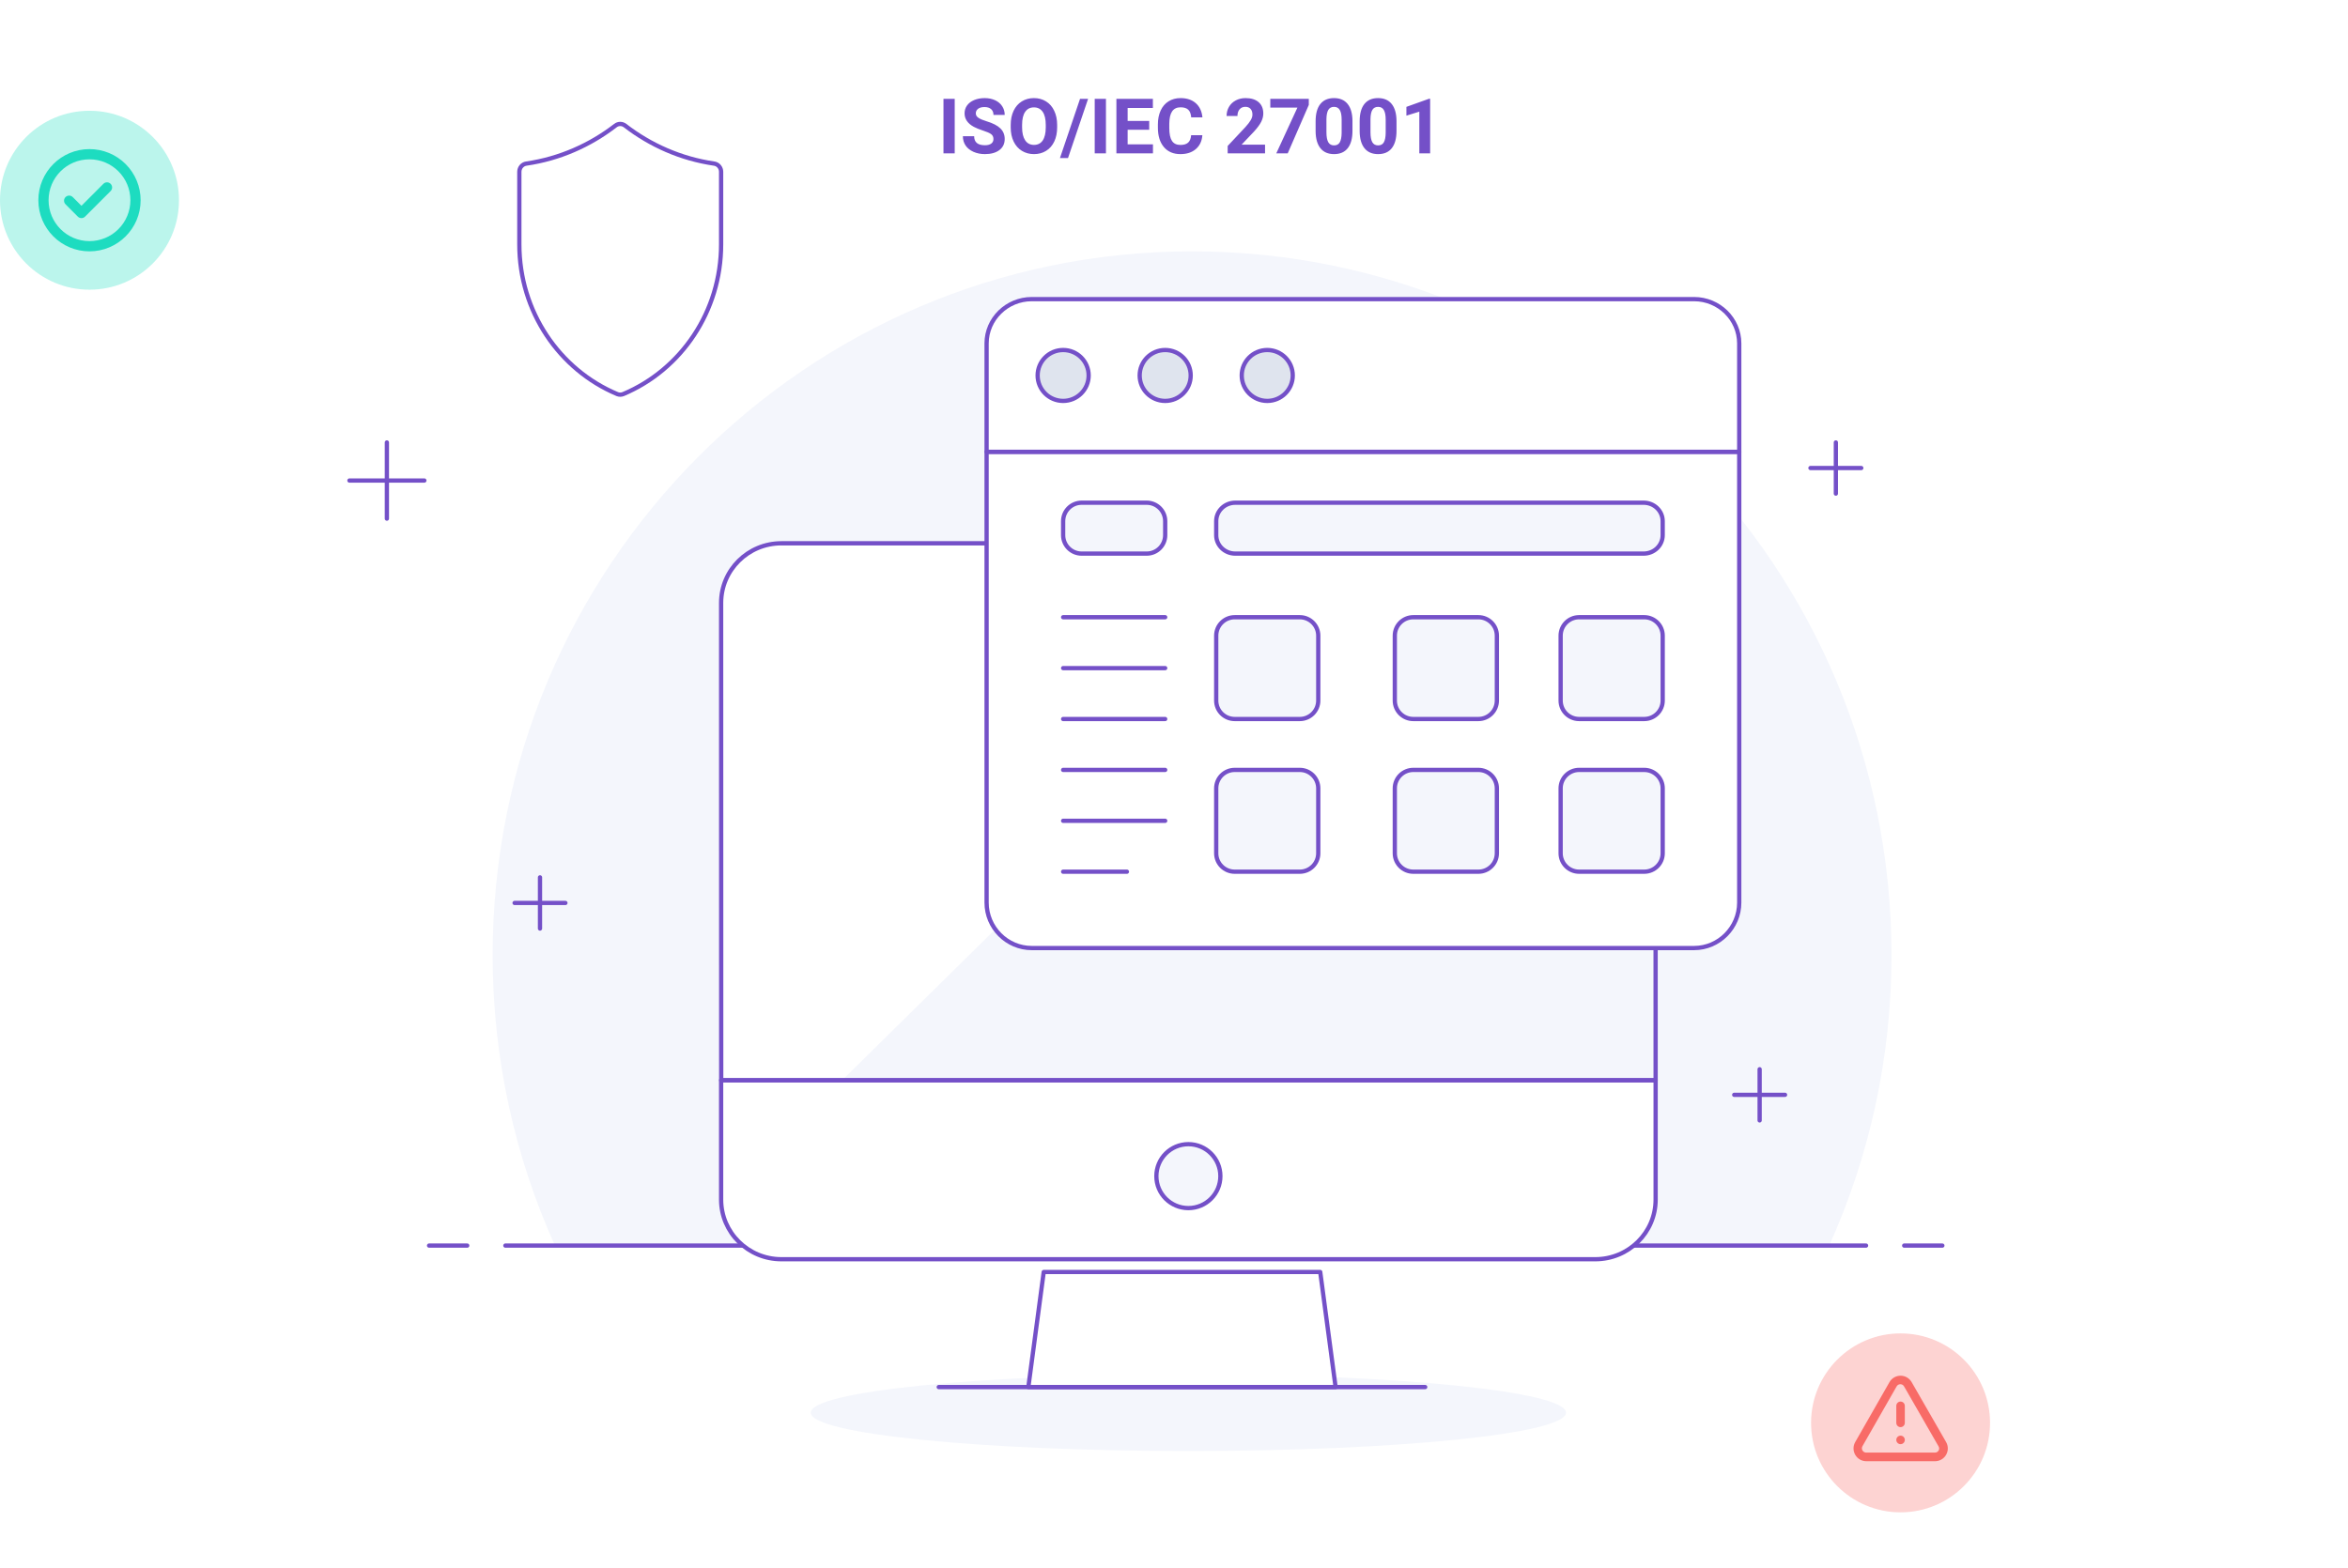 <svg width="551" height="368" viewBox="0 0 551 368" fill="none" xmlns="http://www.w3.org/2000/svg">
<g filter="url(#filter0_d)">
<rect x="21" y="7" width="517" height="348" rx="5" fill="white"/>
</g>
<mask id="mask0" mask-type="alpha" maskUnits="userSpaceOnUse" x="21" y="7" width="517" height="348">
<rect x="21" y="7" width="517" height="348" rx="5" fill="white"/>
</mask>
<g mask="url(#mask0)">
</g>
<path fill-rule="evenodd" clip-rule="evenodd" d="M443.873 224.229C443.873 132.977 370.387 59 279.742 59C189.097 59 115.611 132.977 115.611 224.229C115.611 248.542 120.872 271.604 130.235 292.386H429.249C438.612 271.604 443.873 248.542 443.873 224.229Z" fill="#F4F6FC"/>
<path d="M100.689 292.386H109.642" stroke="#7450C8" stroke-linecap="round" stroke-linejoin="round"/>
<path d="M446.855 292.386H455.808" stroke="#7450C8" stroke-linecap="round" stroke-linejoin="round"/>
<path d="M118.594 292.386H437.903" stroke="#7450C8" stroke-linecap="round" stroke-linejoin="round"/>
<path fill-rule="evenodd" clip-rule="evenodd" d="M367.496 331.6C367.496 336.573 327.816 340.603 278.874 340.603C229.926 340.603 190.252 336.573 190.252 331.6C190.252 326.627 229.926 322.597 278.874 322.597C327.816 322.597 367.496 326.627 367.496 331.6Z" fill="#F4F6FC"/>
<path fill-rule="evenodd" clip-rule="evenodd" d="M388.524 253.574L388.502 141.53C388.502 133.8 382.169 127.531 374.353 127.531H183.366C175.556 127.531 169.223 133.8 169.223 141.53L169.245 253.574H388.524Z" fill="#F4F6FC"/>
<path fill-rule="evenodd" clip-rule="evenodd" d="M197.626 253.574L325.438 127.531H183.419C175.58 127.531 169.223 133.8 169.223 141.53L169.245 253.574H197.626Z" fill="white"/>
<path fill-rule="evenodd" clip-rule="evenodd" d="M388.524 253.573V281.583C388.524 289.319 382.19 295.587 374.368 295.587H183.367C175.557 295.587 169.223 289.319 169.223 281.583V253.573H388.524Z" fill="white"/>
<path fill-rule="evenodd" clip-rule="evenodd" d="M388.524 253.573V281.583C388.524 289.319 382.19 295.587 374.368 295.587H183.367C175.557 295.587 169.223 289.319 169.223 281.583V253.573H388.524Z" stroke="#7450C8" stroke-linecap="round" stroke-linejoin="round"/>
<path fill-rule="evenodd" clip-rule="evenodd" d="M286.384 276.081C286.384 280.225 283.028 283.584 278.874 283.584C274.725 283.584 271.363 280.225 271.363 276.081C271.363 271.943 274.725 268.579 278.874 268.579C283.028 268.579 286.384 271.943 286.384 276.081Z" fill="#F4F6FC"/>
<path fill-rule="evenodd" clip-rule="evenodd" d="M286.384 276.081C286.384 280.225 283.028 283.584 278.874 283.584C274.725 283.584 271.363 280.225 271.363 276.081C271.363 271.943 274.725 268.579 278.874 268.579C283.028 268.579 286.384 271.943 286.384 276.081Z" stroke="#7450C8" stroke-linecap="round" stroke-linejoin="round"/>
<path fill-rule="evenodd" clip-rule="evenodd" d="M313.421 325.598H241.322L244.927 298.589H309.816L313.421 325.598Z" fill="white"/>
<path fill-rule="evenodd" clip-rule="evenodd" d="M313.421 325.598H241.322L244.927 298.589H309.816L313.421 325.598Z" stroke="#7450C8" stroke-linecap="round" stroke-linejoin="round"/>
<path d="M220.293 325.597H334.45" stroke="#7450C8" stroke-linecap="round" stroke-linejoin="round"/>
<path fill-rule="evenodd" clip-rule="evenodd" d="M388.524 253.574L388.502 141.53C388.502 133.8 382.169 127.531 374.353 127.531H183.366C175.556 127.531 169.223 133.8 169.223 141.53L169.245 253.574H388.524Z" stroke="#7450C8" stroke-linecap="round" stroke-linejoin="round"/>
<path fill-rule="evenodd" clip-rule="evenodd" d="M397.549 222.541H242.115C236.29 222.541 231.523 217.743 231.523 211.879V106.055H408.141V211.879C408.141 217.743 403.375 222.541 397.549 222.541Z" fill="white"/>
<path fill-rule="evenodd" clip-rule="evenodd" d="M397.549 222.541H242.115C236.29 222.541 231.523 217.743 231.523 211.879V106.055H408.141V211.879C408.141 217.743 403.375 222.541 397.549 222.541Z" stroke="#7450C8" stroke-linecap="round" stroke-linejoin="round"/>
<path fill-rule="evenodd" clip-rule="evenodd" d="M408.141 106.056H231.523V80.603C231.523 74.889 236.29 70.214 242.115 70.214H397.549C403.375 70.214 408.141 74.889 408.141 80.603V106.056Z" fill="white"/>
<path fill-rule="evenodd" clip-rule="evenodd" d="M408.141 106.056H231.523V80.603C231.523 74.889 236.29 70.214 242.115 70.214H397.549C403.375 70.214 408.141 74.889 408.141 80.603V106.056Z" stroke="#7450C8" stroke-linecap="round" stroke-linejoin="round"/>
<path fill-rule="evenodd" clip-rule="evenodd" d="M255.472 88.135C255.472 91.433 252.791 94.109 249.485 94.109C246.179 94.109 243.498 91.433 243.498 88.135C243.498 84.837 246.179 82.161 249.485 82.161C252.791 82.161 255.472 84.837 255.472 88.135Z" fill="#DFE4EE"/>
<path fill-rule="evenodd" clip-rule="evenodd" d="M255.472 88.135C255.472 91.433 252.791 94.109 249.485 94.109C246.179 94.109 243.498 91.433 243.498 88.135C243.498 84.837 246.179 82.161 249.485 82.161C252.791 82.161 255.472 84.837 255.472 88.135Z" stroke="#7450C8" stroke-linecap="round" stroke-linejoin="round"/>
<path fill-rule="evenodd" clip-rule="evenodd" d="M279.419 88.135C279.419 91.433 276.738 94.109 273.432 94.109C270.126 94.109 267.445 91.433 267.445 88.135C267.445 84.837 270.126 82.161 273.432 82.161C276.738 82.161 279.419 84.837 279.419 88.135Z" fill="#DFE4EE"/>
<path fill-rule="evenodd" clip-rule="evenodd" d="M279.419 88.135C279.419 91.433 276.738 94.109 273.432 94.109C270.126 94.109 267.445 91.433 267.445 88.135C267.445 84.837 270.126 82.161 273.432 82.161C276.738 82.161 279.419 84.837 279.419 88.135Z" stroke="#7450C8" stroke-linecap="round" stroke-linejoin="round"/>
<path fill-rule="evenodd" clip-rule="evenodd" d="M303.369 88.135C303.369 91.433 300.687 94.109 297.382 94.109C294.076 94.109 291.395 91.433 291.395 88.135C291.395 84.837 294.076 82.161 297.382 82.161C300.687 82.161 303.369 84.837 303.369 88.135Z" fill="#DFE4EE"/>
<path fill-rule="evenodd" clip-rule="evenodd" d="M303.369 88.135C303.369 91.433 300.687 94.109 297.382 94.109C294.076 94.109 291.395 91.433 291.395 88.135C291.395 84.837 294.076 82.161 297.382 82.161C300.687 82.161 303.369 84.837 303.369 88.135Z" stroke="#7450C8" stroke-linecap="round" stroke-linejoin="round"/>
<path fill-rule="evenodd" clip-rule="evenodd" d="M305.016 168.778H289.745C287.35 168.778 285.406 166.839 285.406 164.45V149.213C285.406 146.823 287.35 144.884 289.745 144.884H305.016C307.411 144.884 309.354 146.823 309.354 149.213V164.45C309.354 166.839 307.411 168.778 305.016 168.778Z" fill="#F4F6FC"/>
<path fill-rule="evenodd" clip-rule="evenodd" d="M305.016 168.778H289.745C287.35 168.778 285.406 166.839 285.406 164.45V149.213C285.406 146.823 287.35 144.884 289.745 144.884H305.016C307.411 144.884 309.354 146.823 309.354 149.213V164.45C309.354 166.839 307.411 168.778 305.016 168.778Z" stroke="#7450C8" stroke-linecap="round" stroke-linejoin="round"/>
<path fill-rule="evenodd" clip-rule="evenodd" d="M346.926 168.778H331.655C329.26 168.778 327.316 166.839 327.316 164.45V149.213C327.316 146.823 329.26 144.884 331.655 144.884H346.926C349.321 144.884 351.265 146.823 351.265 149.213V164.45C351.265 166.839 349.321 168.778 346.926 168.778Z" fill="#F4F6FC"/>
<path fill-rule="evenodd" clip-rule="evenodd" d="M346.926 168.778H331.655C329.26 168.778 327.316 166.839 327.316 164.45V149.213C327.316 146.823 329.26 144.884 331.655 144.884H346.926C349.321 144.884 351.265 146.823 351.265 149.213V164.45C351.265 166.839 349.321 168.778 346.926 168.778Z" stroke="#7450C8" stroke-linecap="round" stroke-linejoin="round"/>
<path fill-rule="evenodd" clip-rule="evenodd" d="M385.842 168.778H370.571C368.176 168.778 366.232 166.839 366.232 164.45V149.213C366.232 146.823 368.176 144.884 370.571 144.884H385.842C388.241 144.884 390.181 146.823 390.181 149.213V164.45C390.181 166.839 388.241 168.778 385.842 168.778Z" fill="#F4F6FC"/>
<path fill-rule="evenodd" clip-rule="evenodd" d="M385.842 168.778H370.571C368.176 168.778 366.232 166.839 366.232 164.45V149.213C366.232 146.823 368.176 144.884 370.571 144.884H385.842C388.241 144.884 390.181 146.823 390.181 149.213V164.45C390.181 166.839 388.241 168.778 385.842 168.778Z" stroke="#7450C8" stroke-linecap="round" stroke-linejoin="round"/>
<path fill-rule="evenodd" clip-rule="evenodd" d="M305.016 204.62H289.745C287.35 204.62 285.406 202.681 285.406 200.292V185.055C285.406 182.665 287.35 180.726 289.745 180.726H305.016C307.411 180.726 309.354 182.665 309.354 185.055V200.292C309.354 202.681 307.411 204.62 305.016 204.62Z" fill="#F4F6FC"/>
<path fill-rule="evenodd" clip-rule="evenodd" d="M305.016 204.62H289.745C287.35 204.62 285.406 202.681 285.406 200.292V185.055C285.406 182.665 287.35 180.726 289.745 180.726H305.016C307.411 180.726 309.354 182.665 309.354 185.055V200.292C309.354 202.681 307.411 204.62 305.016 204.62Z" stroke="#7450C8" stroke-linecap="round" stroke-linejoin="round"/>
<path fill-rule="evenodd" clip-rule="evenodd" d="M346.926 204.62H331.655C329.26 204.62 327.316 202.681 327.316 200.292V185.055C327.316 182.665 329.26 180.726 331.655 180.726H346.926C349.321 180.726 351.265 182.665 351.265 185.055V200.292C351.265 202.681 349.321 204.62 346.926 204.62Z" fill="#F4F6FC"/>
<path fill-rule="evenodd" clip-rule="evenodd" d="M346.926 204.62H331.655C329.26 204.62 327.316 202.681 327.316 200.292V185.055C327.316 182.665 329.26 180.726 331.655 180.726H346.926C349.321 180.726 351.265 182.665 351.265 185.055V200.292C351.265 202.681 349.321 204.62 346.926 204.62Z" stroke="#7450C8" stroke-linecap="round" stroke-linejoin="round"/>
<path fill-rule="evenodd" clip-rule="evenodd" d="M385.842 204.62H370.571C368.176 204.62 366.232 202.681 366.232 200.292V185.055C366.232 182.665 368.176 180.726 370.571 180.726H385.842C388.241 180.726 390.181 182.665 390.181 185.055V200.292C390.181 202.681 388.241 204.62 385.842 204.62Z" fill="#F4F6FC"/>
<path fill-rule="evenodd" clip-rule="evenodd" d="M385.842 204.62H370.571C368.176 204.62 366.232 202.681 366.232 200.292V185.055C366.232 182.665 368.176 180.726 370.571 180.726H385.842C388.241 180.726 390.181 182.665 390.181 185.055V200.292C390.181 202.681 388.241 204.62 385.842 204.62Z" stroke="#7450C8" stroke-linecap="round" stroke-linejoin="round"/>
<path fill-rule="evenodd" clip-rule="evenodd" d="M269.094 129.95H253.823C251.428 129.95 249.484 128.011 249.484 125.621V122.332C249.484 119.942 251.428 118.003 253.823 118.003H269.094C271.489 118.003 273.433 119.942 273.433 122.332V125.621C273.433 128.011 271.489 129.95 269.094 129.95Z" fill="#F4F6FC"/>
<path fill-rule="evenodd" clip-rule="evenodd" d="M269.094 129.95H253.823C251.428 129.95 249.484 128.011 249.484 125.621V122.332C249.484 119.942 251.428 118.003 253.823 118.003H269.094C271.489 118.003 273.433 119.942 273.433 122.332V125.621C273.433 128.011 271.489 129.95 269.094 129.95Z" stroke="#7450C8" stroke-linecap="round" stroke-linejoin="round"/>
<path fill-rule="evenodd" clip-rule="evenodd" d="M385.713 129.95H289.872C287.407 129.95 285.406 128.011 285.406 125.621V122.332C285.406 119.942 287.407 118.003 289.872 118.003H385.713C388.183 118.003 390.179 119.942 390.179 122.332V125.621C390.179 128.011 388.183 129.95 385.713 129.95Z" fill="#F4F6FC"/>
<path fill-rule="evenodd" clip-rule="evenodd" d="M385.713 129.95H289.872C287.407 129.95 285.406 128.011 285.406 125.621V122.332C285.406 119.942 287.407 118.003 289.872 118.003H385.713C388.183 118.003 390.179 119.942 390.179 122.332V125.621C390.179 128.011 388.183 129.95 385.713 129.95Z" stroke="#7450C8" stroke-linejoin="round"/>
<path d="M249.484 144.884H273.433" stroke="#7450C8" stroke-linecap="round" stroke-linejoin="round"/>
<path d="M249.484 156.831H273.433" stroke="#7450C8" stroke-linecap="round" stroke-linejoin="round"/>
<path d="M249.484 168.778H273.433" stroke="#7450C8" stroke-linecap="round" stroke-linejoin="round"/>
<path d="M249.484 180.726H273.433" stroke="#7450C8" stroke-linecap="round" stroke-linejoin="round"/>
<path d="M249.484 192.673H273.433" stroke="#7450C8" stroke-linecap="round" stroke-linejoin="round"/>
<path d="M249.484 204.62H264.452" stroke="#7450C8" stroke-linecap="round" stroke-linejoin="round"/>
<path d="M90.789 121.741V103.857" stroke="#7450C8" stroke-linecap="round" stroke-linejoin="round"/>
<path d="M82 112.799H99.582" stroke="#7450C8" stroke-linecap="round" stroke-linejoin="round"/>
<path d="M126.721 217.962V205.951" stroke="#7450C8" stroke-linecap="round" stroke-linejoin="round"/>
<path d="M120.758 211.957H132.683" stroke="#7450C8" stroke-linecap="round" stroke-linejoin="round"/>
<path d="M430.818 115.868V103.857" stroke="#7450C8" stroke-linecap="round" stroke-linejoin="round"/>
<path d="M424.855 109.862H436.781" stroke="#7450C8" stroke-linecap="round" stroke-linejoin="round"/>
<path d="M412.93 263.003V250.992" stroke="#7450C8" stroke-linecap="round" stroke-linejoin="round"/>
<path d="M406.967 256.998H418.892" stroke="#7450C8" stroke-linecap="round" stroke-linejoin="round"/>
<path fill-rule="evenodd" clip-rule="evenodd" d="M146.685 29.486C146.011 28.964 145.079 28.964 144.41 29.486C138.492 34.059 131.336 37.267 123.5 38.402C122.567 38.535 121.873 39.361 121.873 40.331V57.358C121.873 73.138 131.258 86.786 144.83 92.499C145.286 92.69 145.804 92.69 146.265 92.499C159.827 86.786 169.222 73.143 169.222 57.358V40.326C169.222 39.356 168.528 38.535 167.59 38.402C159.76 37.267 152.608 34.059 146.685 29.486Z" stroke="#7450C8"/>
<path d="M224.041 36H221.404V23.203H224.041V36ZM233.129 32.643C233.129 32.145 232.953 31.764 232.602 31.5C232.25 31.23 231.617 30.949 230.703 30.656C229.789 30.357 229.065 30.064 228.532 29.777C227.079 28.992 226.353 27.935 226.353 26.605C226.353 25.913 226.546 25.298 226.933 24.759C227.325 24.214 227.885 23.789 228.611 23.484C229.344 23.18 230.164 23.027 231.072 23.027C231.986 23.027 232.801 23.194 233.516 23.528C234.23 23.856 234.784 24.322 235.177 24.926C235.575 25.529 235.774 26.215 235.774 26.982H233.138C233.138 26.396 232.953 25.942 232.584 25.62C232.215 25.292 231.696 25.128 231.028 25.128C230.384 25.128 229.883 25.266 229.525 25.541C229.168 25.811 228.989 26.168 228.989 26.613C228.989 27.029 229.197 27.378 229.613 27.659C230.035 27.94 230.653 28.204 231.468 28.45C232.968 28.901 234.061 29.461 234.746 30.129C235.432 30.797 235.774 31.629 235.774 32.625C235.774 33.732 235.355 34.602 234.518 35.235C233.68 35.862 232.552 36.176 231.134 36.176C230.149 36.176 229.253 35.997 228.444 35.64C227.636 35.276 227.018 34.781 226.59 34.154C226.168 33.527 225.957 32.801 225.957 31.975H228.603C228.603 33.387 229.446 34.093 231.134 34.093C231.761 34.093 232.25 33.967 232.602 33.715C232.953 33.457 233.129 33.1 233.129 32.643ZM248.079 29.892C248.079 31.151 247.856 32.256 247.411 33.205C246.966 34.154 246.327 34.887 245.495 35.402C244.669 35.918 243.72 36.176 242.647 36.176C241.587 36.176 240.641 35.921 239.809 35.411C238.977 34.901 238.332 34.175 237.875 33.231C237.418 32.282 237.187 31.192 237.181 29.962V29.329C237.181 28.069 237.406 26.962 237.857 26.007C238.314 25.046 238.956 24.311 239.782 23.801C240.614 23.285 241.563 23.027 242.63 23.027C243.696 23.027 244.643 23.285 245.469 23.801C246.301 24.311 246.942 25.046 247.394 26.007C247.851 26.962 248.079 28.066 248.079 29.32V29.892ZM245.407 29.311C245.407 27.97 245.167 26.95 244.687 26.253C244.206 25.556 243.521 25.207 242.63 25.207C241.745 25.207 241.062 25.553 240.582 26.244C240.102 26.93 239.858 27.938 239.853 29.268V29.892C239.853 31.198 240.093 32.212 240.573 32.933C241.054 33.653 241.745 34.014 242.647 34.014C243.532 34.014 244.212 33.668 244.687 32.977C245.161 32.279 245.401 31.266 245.407 29.936V29.311ZM250.628 37.099H248.738L253.449 23.203H255.339L250.628 37.099ZM259.531 36H256.895V23.203H259.531V36ZM269.683 30.454H264.62V33.882H270.562V36H261.983V23.203H270.544V25.339H264.62V28.389H269.683V30.454ZM282.154 31.737C282.055 33.114 281.545 34.198 280.625 34.989C279.711 35.78 278.504 36.176 277.004 36.176C275.363 36.176 274.071 35.625 273.128 34.523C272.19 33.416 271.722 31.898 271.722 29.971V29.189C271.722 27.958 271.938 26.874 272.372 25.936C272.806 24.999 273.424 24.281 274.227 23.783C275.035 23.279 275.973 23.027 277.039 23.027C278.516 23.027 279.705 23.423 280.607 24.214C281.51 25.005 282.031 26.115 282.172 27.545H279.535C279.471 26.719 279.239 26.121 278.841 25.752C278.448 25.377 277.848 25.189 277.039 25.189C276.16 25.189 275.501 25.506 275.062 26.139C274.628 26.766 274.405 27.741 274.394 29.065V30.032C274.394 31.415 274.602 32.426 275.018 33.065C275.439 33.703 276.102 34.023 277.004 34.023C277.818 34.023 278.425 33.838 278.823 33.469C279.228 33.094 279.459 32.517 279.518 31.737H282.154ZM296.867 36H288.096V34.26L292.235 29.848C292.804 29.227 293.223 28.685 293.492 28.222C293.768 27.759 293.905 27.319 293.905 26.903C293.905 26.335 293.762 25.89 293.475 25.567C293.188 25.239 292.777 25.075 292.244 25.075C291.67 25.075 291.216 25.274 290.882 25.673C290.554 26.065 290.39 26.584 290.39 27.229H287.841C287.841 26.449 288.025 25.737 288.395 25.093C288.77 24.448 289.297 23.944 289.977 23.581C290.656 23.212 291.427 23.027 292.288 23.027C293.606 23.027 294.629 23.344 295.355 23.977C296.088 24.609 296.454 25.503 296.454 26.657C296.454 27.29 296.29 27.935 295.962 28.591C295.634 29.247 295.071 30.012 294.274 30.885L291.365 33.952H296.867V36ZM307.133 24.627L302.185 36H299.504L304.461 25.26H298.098V23.203H307.133V24.627ZM317.381 30.709C317.381 32.478 317.015 33.832 316.282 34.77C315.55 35.707 314.478 36.176 313.065 36.176C311.671 36.176 310.604 35.716 309.866 34.796C309.128 33.876 308.75 32.558 308.732 30.841V28.485C308.732 26.698 309.102 25.342 309.84 24.416C310.584 23.49 311.653 23.027 313.048 23.027C314.442 23.027 315.509 23.487 316.247 24.407C316.985 25.321 317.363 26.637 317.381 28.354V30.709ZM314.841 28.125C314.841 27.064 314.694 26.294 314.401 25.814C314.114 25.327 313.663 25.084 313.048 25.084C312.45 25.084 312.008 25.315 311.721 25.778C311.439 26.235 311.29 26.953 311.272 27.932V31.043C311.272 32.086 311.413 32.862 311.694 33.372C311.981 33.876 312.438 34.128 313.065 34.128C313.687 34.128 314.135 33.885 314.41 33.398C314.686 32.912 314.829 32.168 314.841 31.166V28.125ZM327.717 30.709C327.717 32.478 327.351 33.832 326.618 34.77C325.886 35.707 324.813 36.176 323.401 36.176C322.007 36.176 320.94 35.716 320.202 34.796C319.464 33.876 319.086 32.558 319.068 30.841V28.485C319.068 26.698 319.438 25.342 320.176 24.416C320.92 23.49 321.989 23.027 323.384 23.027C324.778 23.027 325.845 23.487 326.583 24.407C327.321 25.321 327.699 26.637 327.717 28.354V30.709ZM325.177 28.125C325.177 27.064 325.03 26.294 324.737 25.814C324.45 25.327 323.999 25.084 323.384 25.084C322.786 25.084 322.344 25.315 322.057 25.778C321.775 26.235 321.626 26.953 321.608 27.932V31.043C321.608 32.086 321.749 32.862 322.03 33.372C322.317 33.876 322.774 34.128 323.401 34.128C324.022 34.128 324.471 33.885 324.746 33.398C325.021 32.912 325.165 32.168 325.177 31.166V28.125ZM335.609 36H333.069V26.209L330.037 27.149V25.084L335.337 23.186H335.609V36Z" fill="#7450C8"/>
<circle cx="21" cy="47" r="21" fill="white"/>
<circle cx="21" cy="47" r="21" fill="#1DDCC0" fill-opacity="0.3"/>
<path fill-rule="evenodd" clip-rule="evenodd" d="M21 35C14.373 35 9 40.373 9 47C9 53.627 14.373 59 21 59C27.627 59 33 53.627 33 47C33 43.817 31.736 40.765 29.485 38.515C27.235 36.264 24.183 35 21 35ZM24.264 43.148L19.116 48.308L17.136 46.328C16.843 45.986 16.382 45.836 15.944 45.942C15.505 46.047 15.163 46.389 15.058 46.828C14.952 47.266 15.101 47.727 15.444 48.02L18.264 50.852C18.491 51.077 18.797 51.202 19.116 51.2C19.431 51.199 19.733 51.074 19.956 50.852L25.956 44.852C26.183 44.627 26.311 44.32 26.311 44C26.311 43.68 26.183 43.373 25.956 43.148C25.488 42.683 24.732 42.683 24.264 43.148ZM11.4 47C11.4 52.302 15.698 56.6 21 56.6C23.546 56.6 25.988 55.589 27.788 53.788C29.589 51.988 30.6 49.546 30.6 47C30.6 41.698 26.302 37.4 21 37.4C15.698 37.4 11.4 41.698 11.4 47Z" fill="#1DDCC0"/>
<circle cx="446" cy="334" r="21" fill="white"/>
<circle cx="446" cy="334" r="21" fill="#F86B67" fill-opacity="0.3"/>
<path fill-rule="evenodd" clip-rule="evenodd" d="M448.62 324.47L456.67 338.47C457.223 339.402 457.23 340.559 456.689 341.498C456.149 342.437 455.144 343.011 454.06 343H437.94C436.866 342.993 435.878 342.411 435.349 341.476C434.821 340.541 434.833 339.394 435.38 338.47L443.38 324.47C443.91 323.52 444.913 322.931 446 322.931C447.088 322.931 448.091 323.52 448.62 324.47ZM445 338C445 337.448 445.448 337 446 337C446.553 337 447 337.448 447 338C447 338.552 446.553 339 446 339C445.448 339 445 338.552 445 338ZM454.94 340.47C454.762 340.788 454.425 340.983 454.06 340.98H437.94C437.576 340.983 437.239 340.788 437.06 340.47C436.882 340.161 436.882 339.779 437.06 339.47L445.06 325.47C445.232 325.136 445.575 324.926 445.95 324.926C446.326 324.926 446.669 325.136 446.84 325.47L454.89 339.47C455.093 339.775 455.112 340.167 454.94 340.49V340.47ZM445 330C445 329.448 445.448 329 446 329C446.553 329 447 329.448 447 330V334C447 334.552 446.553 335 446 335C445.448 335 445 334.552 445 334V330Z" fill="#F86B67"/>
<defs>
<filter id="filter0_d" x="14" y="0" width="537" height="368" filterUnits="userSpaceOnUse" color-interpolation-filters="sRGB">
<feFlood flood-opacity="0" result="BackgroundImageFix"/>
<feColorMatrix in="SourceAlpha" type="matrix" values="0 0 0 0 0 0 0 0 0 0 0 0 0 0 0 0 0 0 127 0"/>
<feOffset dx="3" dy="3"/>
<feGaussianBlur stdDeviation="5"/>
<feColorMatrix type="matrix" values="0 0 0 0 0.2 0 0 0 0 0.2 0 0 0 0 0.2 0 0 0 0.1 0"/>
<feBlend mode="normal" in2="BackgroundImageFix" result="effect1_dropShadow"/>
<feBlend mode="normal" in="SourceGraphic" in2="effect1_dropShadow" result="shape"/>
</filter>
</defs>
</svg>
